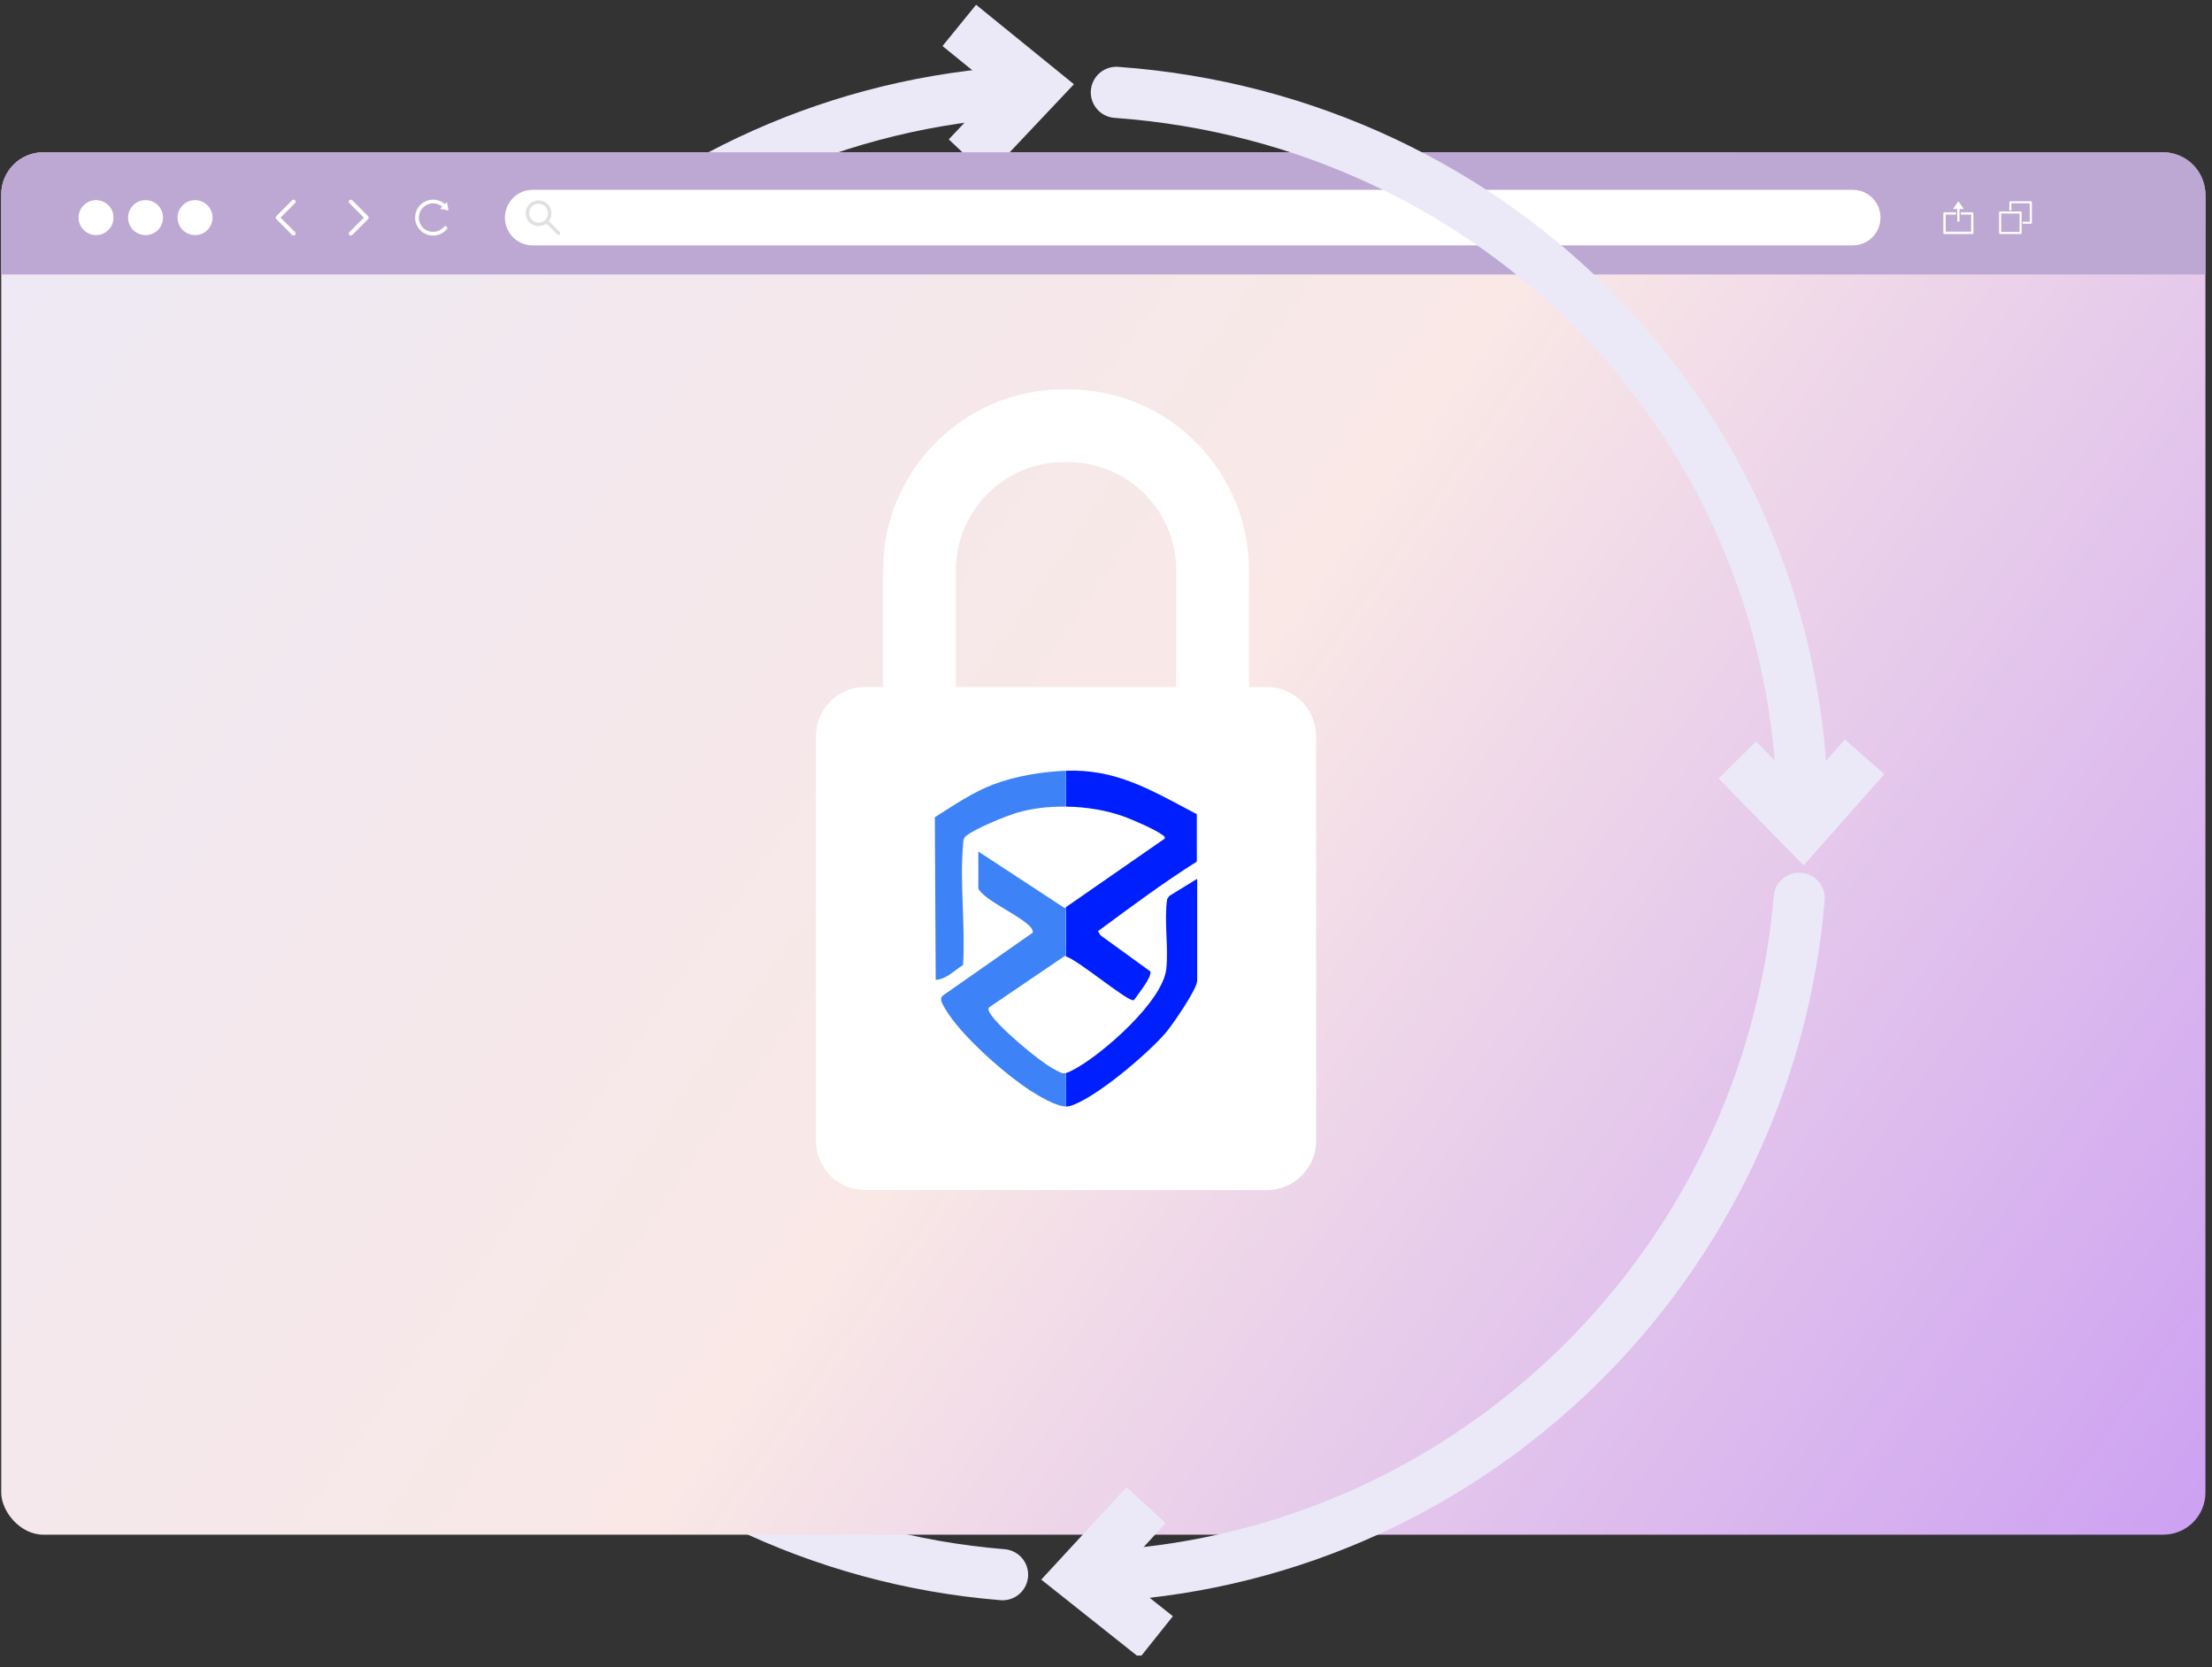 <svg width="540" height="407" viewBox="0 0 540 407" fill="none" xmlns="http://www.w3.org/2000/svg">
<rect x="0" y="0" width="540" height="407" fill="#333333" stroke="none"/>
<g clip-path="url(#clip0_418_84821)">
<path d="M244.75 384.412C155.046 377.124 83.879 303.863 79.28 212.917" stroke="#EBE9F8" stroke-width="12.484" stroke-miterlimit="10" stroke-linecap="round"/>
<path d="M95.41 221.291L97.046 219.562L95.315 217.928L80.584 204.018L78.726 202.263L77.109 204.243L64.308 219.928L62.81 221.764L64.641 223.268L67.258 225.42L69.102 226.936L70.611 225.087L79.509 214.181L89.718 223.846L91.446 225.482L93.081 223.753L95.41 221.291Z" fill="#EBE9F8" stroke="#EBE9F8" stroke-width="4.756"/>
<path d="M79.69 188.033C87.247 98.257 159.777 27.102 249.813 22.332" stroke="#EBE9F8" stroke-width="12.484" stroke-miterlimit="10" stroke-linecap="round"/>
<path d="M239.219 37.938L240.949 39.573L242.583 37.843L256.922 22.658L258.681 20.795L256.692 19.179L240.478 6.006L238.633 4.508L237.133 6.352L234.938 9.05L233.436 10.896L235.283 12.397L246.605 21.599L236.608 32.2L234.978 33.928L236.704 35.56L239.219 37.938Z" fill="#EBE9F8" stroke="#EBE9F8" stroke-width="4.757"/>
<rect x="0.299" y="37.171" width="538.1" height="337.47" rx="10.289" fill="url(#paint0_linear_418_84821)"/>
<path d="M0.299 47.46C0.299 41.777 4.905 37.171 10.587 37.171H528.11C533.792 37.171 538.399 41.777 538.399 47.46V67.008H0.299V47.46Z" fill="#BDA8D3"/>
<path d="M51.889 53.125C51.889 55.483 49.979 57.395 47.623 57.395C45.266 57.395 43.356 55.483 43.356 53.125C43.356 50.767 45.266 48.855 47.623 48.855C49.979 48.855 51.889 50.767 51.889 53.125Z" fill="white"/>
<path d="M35.535 57.395C37.891 57.395 39.801 55.483 39.801 53.125C39.801 50.767 37.891 48.855 35.535 48.855C33.178 48.855 31.268 50.767 31.268 53.125C31.268 55.483 33.178 57.395 35.535 57.395Z" fill="white"/>
<path d="M23.447 57.395C25.803 57.395 27.714 55.483 27.714 53.125C27.714 50.767 25.803 48.855 23.447 48.855C21.09 48.855 19.18 50.767 19.18 53.125C19.18 55.483 21.09 57.395 23.447 57.395Z" fill="white"/>
<path d="M89.868 53.472L85.979 57.363C85.884 57.461 85.757 57.506 85.633 57.506C85.509 57.506 85.38 57.458 85.287 57.363C85.095 57.169 85.095 56.859 85.287 56.665L88.826 53.125L85.287 49.584C85.095 49.391 85.095 49.081 85.287 48.887C85.477 48.696 85.791 48.696 85.981 48.887L89.871 52.777C90.061 52.968 90.061 53.281 89.871 53.472H89.868Z" fill="white"/>
<path d="M67.439 53.472L71.329 57.363C71.424 57.461 71.551 57.506 71.675 57.506C71.799 57.506 71.928 57.458 72.02 57.363C72.213 57.169 72.213 56.859 72.02 56.665L68.482 53.125L72.02 49.584C72.213 49.391 72.213 49.08 72.02 48.887C71.83 48.696 71.516 48.696 71.326 48.887L67.437 52.777C67.247 52.968 67.247 53.281 67.437 53.472H67.439Z" fill="white"/>
<path d="M105.723 57.506C107.024 57.506 108.246 56.933 109.085 55.933C109.246 55.742 109.219 55.456 109.029 55.297C108.839 55.138 108.554 55.164 108.393 55.353C107.729 56.145 106.757 56.602 105.726 56.602C104.797 56.602 103.923 56.241 103.266 55.583C102.609 54.926 102.248 54.053 102.248 53.122C102.248 51.205 103.807 49.643 105.726 49.643C106.56 49.643 107.351 49.942 107.974 50.475L107.441 51.008L109.499 51.353L109.116 49.33L108.612 49.836C107.818 49.136 106.802 48.741 105.726 48.741C104.517 48.741 103.422 49.232 102.63 50.027C101.839 50.823 101.345 51.916 101.345 53.125C101.345 54.294 101.802 55.395 102.628 56.222C103.456 57.05 104.554 57.506 105.726 57.506H105.723Z" fill="white"/>
<path d="M452.322 46.344H130.01C126.283 46.344 123.263 49.379 123.263 53.124C123.263 56.868 126.283 59.904 130.01 59.904H452.322C456.048 59.904 459.069 56.868 459.069 53.124C459.069 49.379 456.048 46.344 452.322 46.344Z" fill="white"/>
<path d="M136.633 56.626L133.979 53.966C134.921 52.73 134.831 50.956 133.702 49.828C132.475 48.598 130.475 48.598 129.248 49.828C128.015 51.056 128.015 53.056 129.248 54.284C130.374 55.414 132.148 55.504 133.383 54.562L136.042 57.22C136.206 57.387 136.47 57.387 136.636 57.22C136.805 57.055 136.805 56.79 136.636 56.628L136.633 56.626ZM133.108 53.693C132.206 54.592 130.738 54.592 129.839 53.693C128.939 52.788 128.939 51.322 129.839 50.422C130.738 49.523 132.203 49.523 133.108 50.422C134.008 51.322 134.008 52.788 133.108 53.693Z" fill="#E0E0E0"/>
<path d="M481.481 51.828H478.655V52.392H481.199V56.556H474.982V52.392H477.526V51.828H474.7C474.544 51.828 474.417 51.955 474.417 52.111V56.84C474.417 56.999 474.544 57.124 474.7 57.124H481.481C481.64 57.124 481.764 56.999 481.764 56.84V52.111C481.764 51.955 481.64 51.828 481.481 51.828Z" fill="white"/>
<path d="M479.422 51.024H478.372V53.846C478.372 54.002 478.248 54.13 478.09 54.13C477.931 54.13 477.807 54.002 477.807 53.846V51.024H476.76L478.09 49.128L479.422 51.024Z" fill="white"/>
<path d="M493.273 51.626H488.278C488.14 51.626 488.03 51.738 488.03 51.876V56.875C488.03 57.013 488.14 57.124 488.278 57.124H493.273C493.413 57.124 493.521 57.013 493.521 56.875V51.876C493.521 51.738 493.413 51.626 493.273 51.626ZM493.025 56.625H488.526V52.125H493.025V56.625Z" fill="white"/>
<path d="M495.773 49.126H490.778C490.638 49.126 490.53 49.237 490.53 49.375V51.377H491.028V49.624H495.528V54.125H493.775V54.623H495.778C495.915 54.623 496.026 54.514 496.026 54.374V49.375C496.026 49.237 495.915 49.126 495.778 49.126H495.773Z" fill="white"/>
</g>
<g clip-path="url(#clip1_418_84821)">
<path d="M439.229 219.291C431.628 308.243 360.217 378.862 271.244 384.624" stroke="#EBE9F8" stroke-width="12.484" stroke-miterlimit="10" stroke-linecap="round"/>
<path d="M276.888 368.018L275.14 366.411L273.53 368.156L259.413 383.459L257.677 385.341L259.682 386.933L275.988 399.887L277.846 401.363L279.326 399.509L281.493 396.795L282.98 394.931L281.113 393.448L269.731 384.413L279.581 373.73L281.195 371.979L279.442 370.367L276.888 368.018Z" fill="#EBE9F8" stroke="#EBE9F8" stroke-width="4.757"/>
<path d="M272.528 22.544C365.479 29.231 439.161 103.617 440.103 198.586" stroke="#EBE9F8" stroke-width="12.484" stroke-miterlimit="10" stroke-linecap="round"/>
<path d="M424.586 188.384L422.893 190.047L424.551 191.744L438.423 205.942L440.21 207.772L441.905 205.855L455.059 190.984L456.642 189.195L454.846 187.62L452.368 185.446L450.587 183.883L449.017 185.658L439.929 195.937L430.325 186.094L428.659 184.387L426.956 186.058L424.586 188.384Z" fill="#EBE9F8" stroke="#EBE9F8" stroke-width="4.757"/>
<path d="M224.454 167.695V139.211C224.454 119.822 240.221 103.948 259.516 103.948H260.956C280.251 103.948 296.017 119.822 296.017 139.211V167.695" stroke="white" stroke-width="17.771" stroke-miterlimit="10" stroke-linecap="round"/>
<path d="M309.284 167.695H211.206C204.565 167.695 199.182 173.11 199.182 179.789V278.433C199.182 285.112 204.565 290.526 211.206 290.526H309.284C315.924 290.526 321.308 285.112 321.308 278.433V179.789C321.308 173.11 315.924 167.695 309.284 167.695Z" fill="white"/>
<path d="M276.757 244.168C276.989 244.035 279.506 240.437 279.804 239.921C280.202 239.254 281.113 237.722 280.798 237.122L268.675 228.344L268.046 227.311C275.945 221.481 283.912 215.534 292.176 210.321V198.761C284.011 194.48 276.889 190.215 268.393 188.7C265.826 188.25 263.127 188.033 260.245 188.15V196.912C265.147 196.978 270.099 197.794 274.306 199.31C276.525 200.11 281.891 202.442 283.647 203.741C283.978 203.991 284.475 204.157 284.326 204.724L260.245 221.431V233.474C263.458 234.557 275.631 244.835 276.774 244.152L276.757 244.168Z" fill="#001FFF"/>
<path d="M285.451 218.716L284.905 219.532C284.176 224.996 285.269 231.092 284.723 236.489C283.911 244.418 269.204 257.261 262.414 260.942C261.387 261.492 260.758 261.825 260.228 261.942V270.104C260.526 270.104 260.824 270.104 261.073 270.037C267.167 268.355 280.235 257.194 284.541 252.164C286.18 250.248 292.258 241.453 292.258 239.404V214.535L285.468 218.699L285.451 218.716Z" fill="#001FFF"/>
<path d="M260.128 188.151C254.298 188.4 247.972 189.433 242.49 191.499C237.439 193.414 232.785 196.613 228.214 199.511L228.429 239.205C231.145 239.005 232.934 236.907 235.103 235.574C235.7 226.129 234.292 215.702 235.087 206.39C235.153 205.558 235.087 204.691 235.816 204.092C237.985 202.293 245.471 199.228 248.353 198.378C251.963 197.312 256.087 196.862 260.227 196.912V188.151C260.227 188.151 260.161 188.151 260.128 188.151Z" fill="#3D82F6"/>
<path d="M256.817 260.709C253.389 258.811 243.336 250.399 241.564 247.15C241.365 246.801 241.2 246.318 241.399 245.951L259.898 233.392C259.981 233.392 260.113 233.458 260.213 233.491V221.448L259.898 221.665L238.831 207.873V216.851C238.831 217.167 239.626 217.967 239.941 218.25C242.69 220.865 249.464 223.864 251.634 226.379C251.948 226.745 252.147 227.178 252.147 227.661L230.286 242.953C229.11 243.786 230.137 245.185 230.683 246.151C234.31 252.547 245.39 262.309 251.65 266.306C253.538 267.506 257.695 270.054 260.229 270.121V261.959C259.269 262.175 258.656 261.742 256.817 260.726V260.709Z" fill="#3D82F6"/>
</g>
<defs>
<linearGradient id="paint0_linear_418_84821" x1="-91.385" y1="-54.429" x2="601.543" y2="432.606" gradientUnits="userSpaceOnUse">
<stop offset="0.07" stop-color="#EBE9F8"/>
<stop offset="0.531" stop-color="#F9E8E6"/>
<stop offset="1" stop-color="#C08DF5"/>
</linearGradient>
<clipPath id="clip0_418_84821">
<rect width="539.123" height="406.924" fill="white" transform="translate(0.299)"/>
</clipPath>
<clipPath id="clip1_418_84821">
<rect x="5" y="2.775" width="529.72" height="401.375" rx="10.289" fill="white"/>
</clipPath>
</defs>
</svg>
